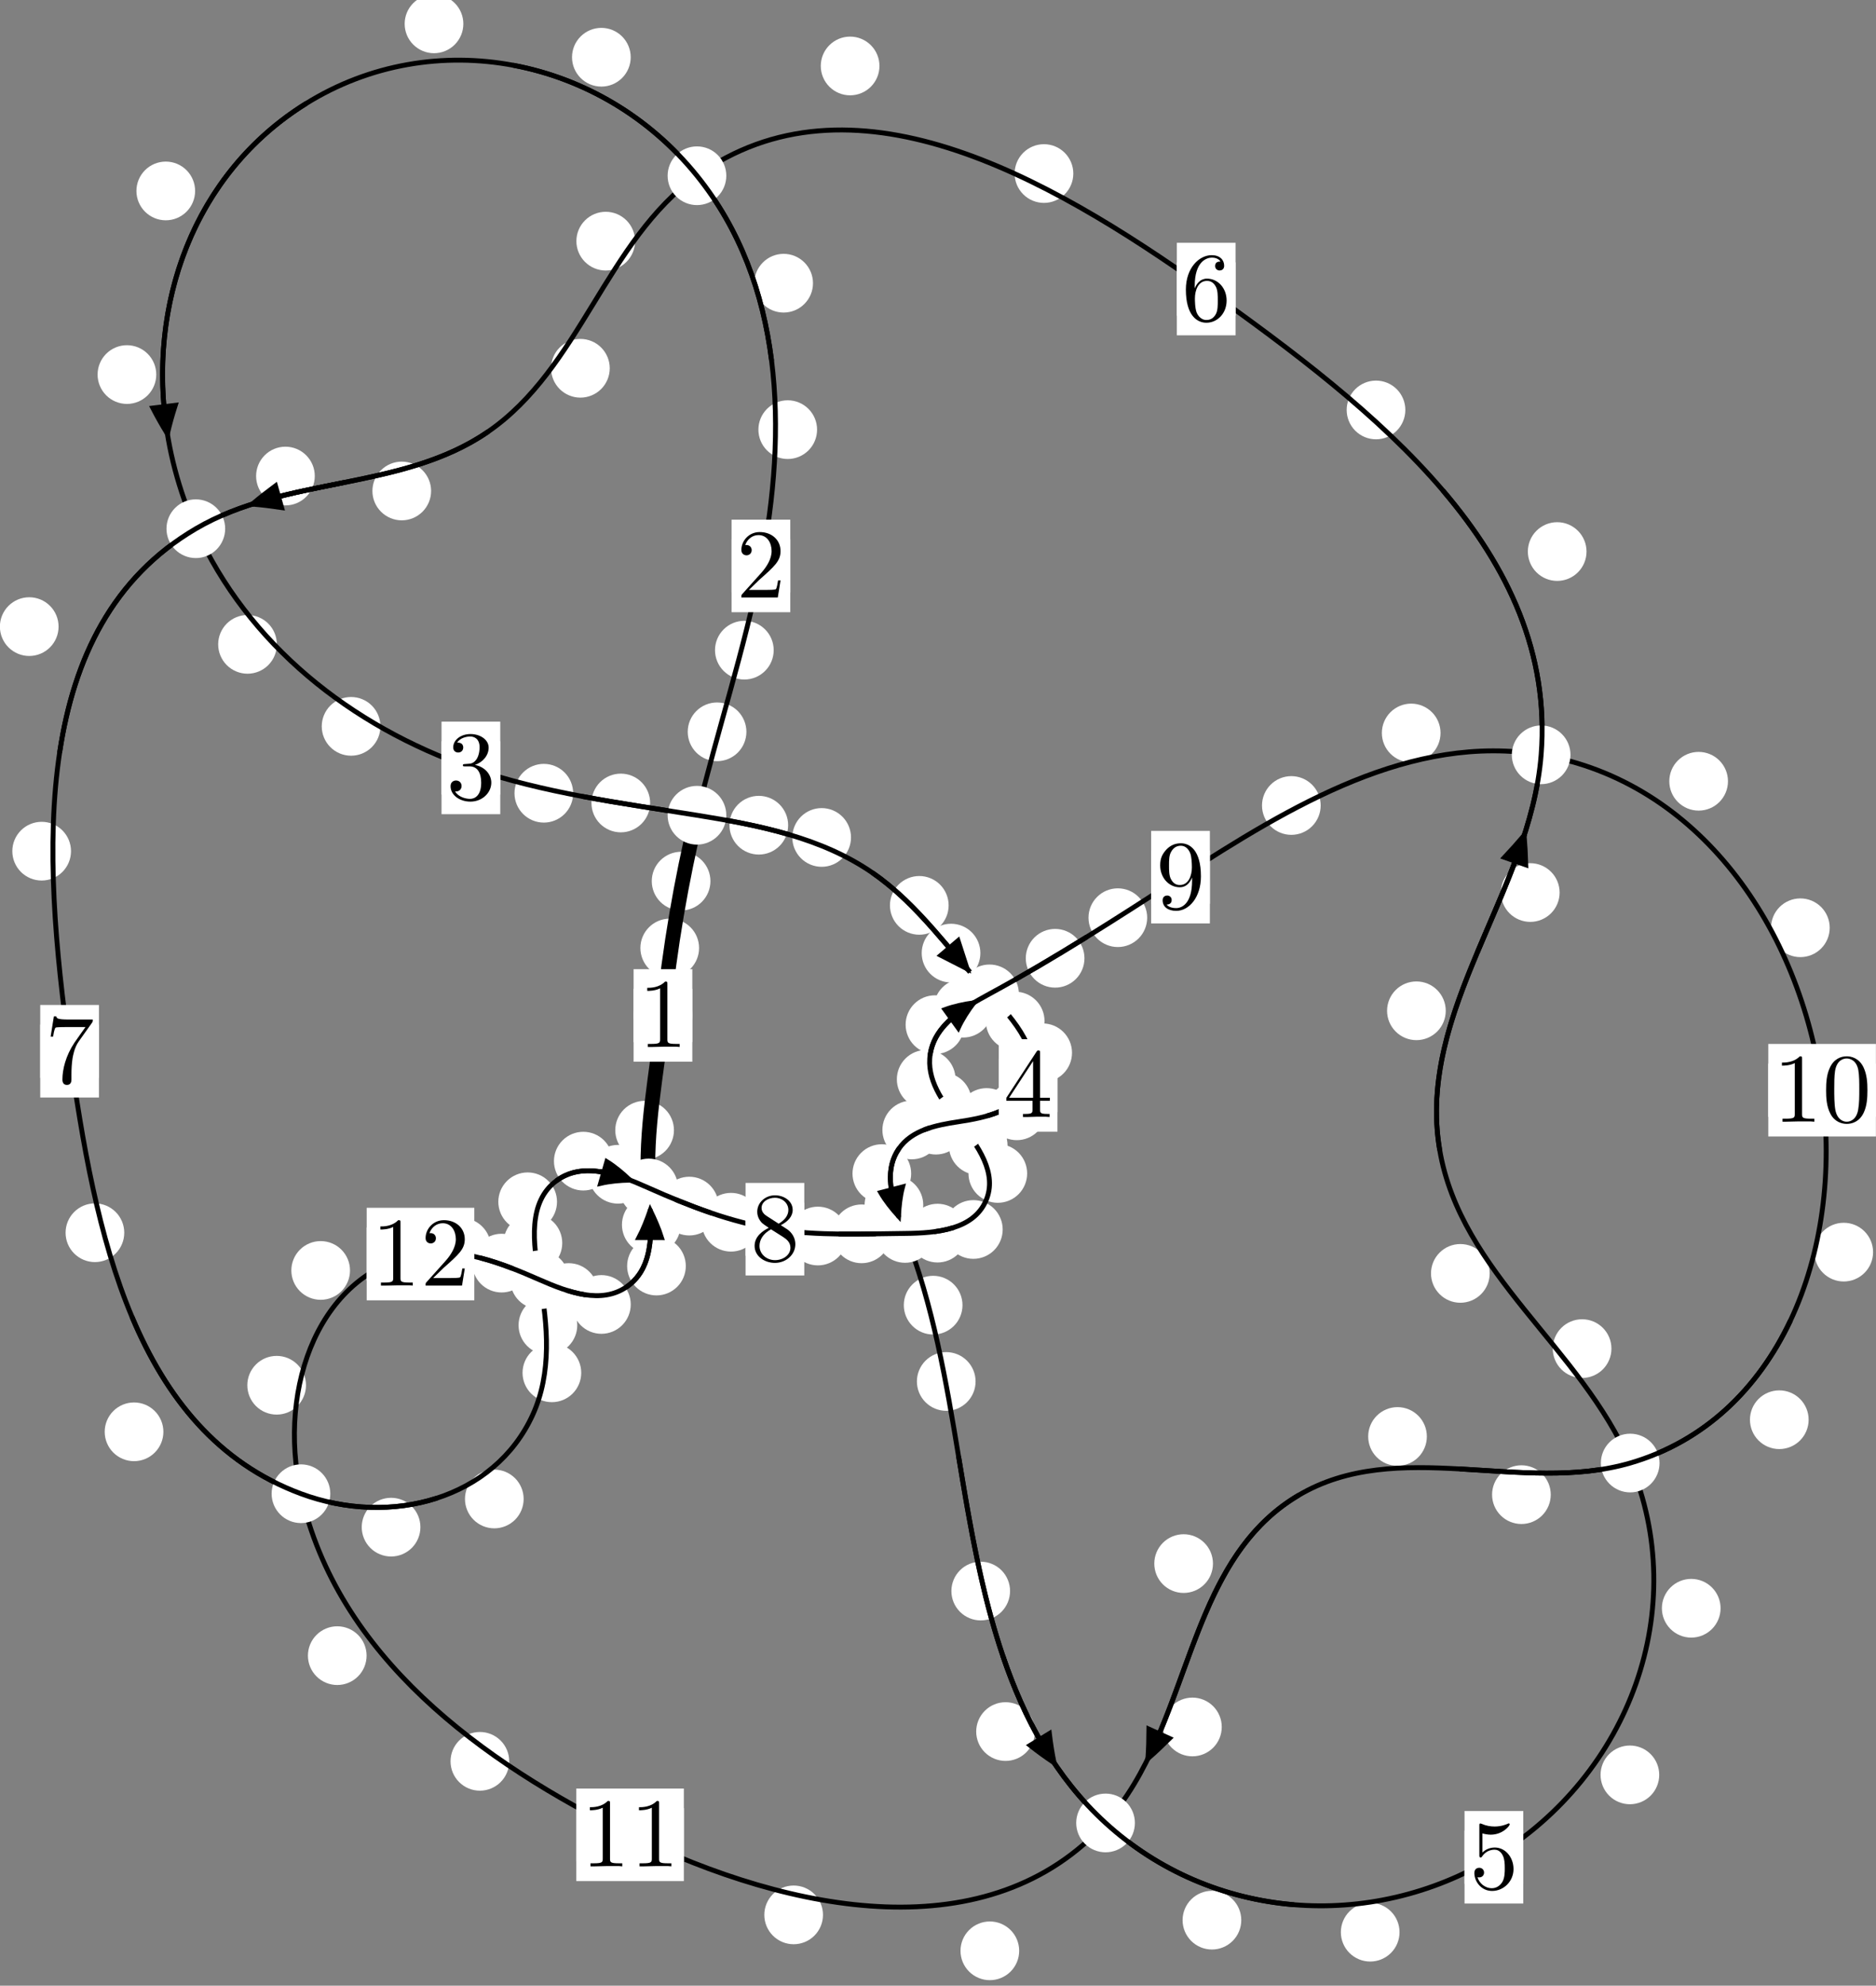<?xml version="1.0"?>
<!-- Created by MetaPost 1.999 on 2021.07.05:2354 -->
<svg version="1.1" xmlns="http://www.w3.org/2000/svg" xmlns:xlink="http://www.w3.org/1999/xlink" width="191.108" height="202.16" viewBox="0 0 191.108 202.16">
<rect x="0" y="0" width="191.108" height="202.16" fill="#808080" stroke="none"/>
<!-- Original BoundingBox: -71.009995 -118.599411 120.097702 83.560425 -->
  <defs>
    <g transform="scale(0.01,0.01)" id="GLYPHcmr10_48">
      <path style="fill-rule: evenodd;" d="M460 -320C460 -400,455 -480,420 -554C374 -650,292 -666,250 -666C190 -666,117 -640,76 -547C44 -478,39 -400,39 -320C39 -245,43 -155,84 -79C127 2,200 22,249 22C303 22,379 1,423 -94C455 -163,460 -241,460 -320M249 -0C210 -0,151 -25,133 -121C122 -181,122 -273,122 -332C122 -396,122 -462,130 -516C149 -635,224 -644,249 -644C282 -644,348 -626,367 -527C377 -471,377 -395,377 -332C377 -257,377 -189,366 -125C351 -30,294 -0,249 -0"></path>
    </g>
    <g transform="scale(0.01,0.01)" id="GLYPHcmr10_49">
      <path style="fill-rule: evenodd;" d="M294 -640C294 -664,294 -666,271 -666C209 -602,121 -602,89 -602L89 -571C109 -571,168 -571,220 -597L220 -79C220 -43,217 -31,127 -31L95 -31L95 -0L257 -0L130 -3L217 -3L257 -3L297 -3L384 -3L419 -0L419 -31L387 -31C297 -31,294 -42,294 -79"></path>
    </g>
    <g transform="scale(0.01,0.01)" id="GLYPHcmr10_50">
      <path style="fill-rule: evenodd;" d="M127 -77L233 -180C389 -318,449 -372,449 -472C449 -586,359 -666,237 -666C124 -666,50 -574,50 -485C50 -429,100 -429,103 -429C120 -429,155 -441,155 -482C155 -508,137 -534,102 -534C94 -534,92 -534,89 -533C112 -598,166 -635,224 -635C315 -635,358 -554,358 -472C358 -392,308 -313,253 -251L61 -37C50 -26,50 -24,50 -0L421 -0L449 -174L424 -174C419 -144,412 -100,402 -85C395 -77,329 -77,307 -77"></path>
    </g>
    <g transform="scale(0.01,0.01)" id="GLYPHcmr10_51">
      <path style="fill-rule: evenodd;" d="M290 -352C372 -379,430 -449,430 -528C430 -610,342 -666,246 -666C145 -666,69 -606,69 -530C69 -497,91 -478,120 -478C151 -478,171 -500,171 -529C171 -579,124 -579,109 -579C140 -628,206 -641,242 -641C283 -641,338 -619,338 -529C338 -517,336 -459,310 -415C280 -367,246 -364,221 -363C213 -362,189 -360,182 -360C174 -359,167 -358,167 -348C167 -337,174 -337,191 -337L235 -337C317 -337,354 -269,354 -171C354 -35,285 -6,241 -6C198 -6,123 -23,88 -82C123 -77,154 -99,154 -137C154 -173,127 -193,98 -193C74 -193,42 -179,42 -135C42 -44,135 22,244 22C366 22,457 -69,457 -171C457 -253,394 -331,290 -352"></path>
    </g>
    <g transform="scale(0.01,0.01)" id="GLYPHcmr10_52">
      <path style="fill-rule: evenodd;" d="M294 -165L294 -78C294 -42,292 -31,218 -31L197 -31L197 -0L332 -0L238 -3L290 -3L332 -3L374 -3L427 -3L468 -0L468 -31L447 -31C373 -31,371 -42,371 -78L371 -165L471 -165L471 -196L371 -196L371 -651C371 -671,371 -677,355 -677C346 -677,343 -677,335 -665L28 -196L28 -165M300 -196L56 -196L300 -569"></path>
    </g>
    <g transform="scale(0.01,0.01)" id="GLYPHcmr10_53">
      <path style="fill-rule: evenodd;" d="M449 -201C449 -320,367 -420,259 -420C211 -420,168 -404,132 -369L132 -564C152 -558,185 -551,217 -551C340 -551,410 -642,410 -655C410 -661,407 -666,400 -666C399 -666,397 -666,392 -663C372 -654,323 -634,256 -634C216 -634,170 -641,123 -662C115 -665,113 -665,111 -665C101 -665,101 -657,101 -641L101 -345C101 -327,101 -319,115 -319C122 -319,124 -322,128 -328C139 -344,176 -398,257 -398C309 -398,334 -352,342 -334C358 -297,360 -258,360 -208C360 -173,360 -113,336 -71C312 -32,275 -6,229 -6C156 -6,99 -59,82 -118C85 -117,88 -116,99 -116C132 -116,149 -141,149 -165C149 -189,132 -214,99 -214C85 -214,50 -207,50 -161C50 -75,119 22,231 22C347 22,449 -74,449 -201"></path>
    </g>
    <g transform="scale(0.01,0.01)" id="GLYPHcmr10_54">
      <path style="fill-rule: evenodd;" d="M132 -328L132 -352C132 -605,256 -641,307 -641C331 -641,373 -635,395 -601C380 -601,340 -601,340 -556C340 -525,364 -510,386 -510C402 -510,432 -519,432 -558C432 -618,388 -666,305 -666C177 -666,42 -537,42 -316C42 -49,158 22,251 22C362 22,457 -72,457 -204C457 -331,368 -427,257 -427C189 -427,152 -376,132 -328M251 -6C188 -6,158 -66,152 -81C134 -128,134 -208,134 -226C134 -304,166 -404,256 -404C272 -404,318 -404,349 -342C367 -305,367 -254,367 -205C367 -157,367 -107,350 -71C320 -11,274 -6,251 -6"></path>
    </g>
    <g transform="scale(0.01,0.01)" id="GLYPHcmr10_55">
      <path style="fill-rule: evenodd;" d="M476 -609C485 -621,485 -623,485 -644L242 -644C120 -644,118 -657,114 -676L89 -676L56 -470L81 -470C84 -486,93 -549,106 -561C113 -567,191 -567,204 -567L411 -567C400 -551,321 -442,299 -409C209 -274,176 -135,176 -33C176 -23,176 22,222 22C268 22,268 -23,268 -33L268 -84C268 -139,271 -194,279 -248C283 -271,297 -357,341 -419"></path>
    </g>
    <g transform="scale(0.01,0.01)" id="GLYPHcmr10_56">
      <path style="fill-rule: evenodd;" d="M163 -457C117 -487,113 -521,113 -538C113 -599,178 -641,249 -641C322 -641,386 -589,386 -517C386 -460,347 -412,287 -377M309 -362C381 -399,430 -451,430 -517C430 -609,341 -666,250 -666C150 -666,69 -592,69 -499C69 -481,71 -436,113 -389C124 -377,161 -352,186 -335C128 -306,42 -250,42 -151C42 -45,144 22,249 22C362 22,457 -61,457 -168C457 -204,446 -249,408 -291C389 -312,373 -322,309 -362M209 -320L332 -242C360 -223,407 -193,407 -132C407 -58,332 -6,250 -6C164 -6,92 -68,92 -151C92 -209,124 -273,209 -320"></path>
    </g>
    <g transform="scale(0.01,0.01)" id="GLYPHcmr10_57">
      <path style="fill-rule: evenodd;" d="M367 -318L367 -286C367 -52,263 -6,205 -6C188 -6,134 -8,107 -42C151 -42,159 -71,159 -88C159 -119,135 -134,113 -134C97 -134,67 -125,67 -86C67 -19,121 22,206 22C335 22,457 -114,457 -329C457 -598,342 -666,253 -666C198 -666,149 -648,106 -603C65 -558,42 -516,42 -441C42 -316,130 -218,242 -218C303 -218,344 -260,367 -318M243 -241C227 -241,181 -241,150 -304C132 -341,132 -391,132 -440C132 -494,132 -541,153 -578C180 -628,218 -641,253 -641C299 -641,332 -607,349 -562C361 -530,365 -467,365 -421C365 -338,331 -241,243 -241"></path>
    </g>
  </defs>
  <path d="M71.215 96.516C71.215 95.723,70.9 94.963,70.339 94.403C69.779 93.842,69.019 93.527,68.226 93.527C67.433 93.527,66.673 93.842,66.113 94.403C65.552 94.963,65.237 95.723,65.237 96.516C65.237 97.309,65.552 98.069,66.113 98.629C66.673 99.19,67.433 99.505,68.226 99.505C69.019 99.505,69.779 99.19,70.339 98.629C70.9 98.069,71.215 97.309,71.215 96.516Z" style="fill: rgb(100%,100%,100%);stroke: none;"></path>
  <path d="M70.524 103.38C70.524 102.588,70.209 101.828,69.649 101.267C69.088 100.707,68.328 100.392,67.535 100.392C66.743 100.392,65.983 100.707,65.422 101.267C64.862 101.828,64.547 102.588,64.547 103.38C64.547 104.173,64.862 104.933,65.422 105.494C65.983 106.054,66.743 106.369,67.535 106.369C68.328 106.369,69.088 106.054,69.649 105.494C70.209 104.933,70.524 104.173,70.524 103.38Z" style="fill: rgb(100%,100%,100%);stroke: none;"></path>
  <path d="M76.036 74.505C76.036 73.713,75.721 72.952,75.161 72.392C74.6 71.832,73.84 71.517,73.047 71.517C72.255 71.517,71.495 71.832,70.934 72.392C70.374 72.952,70.059 73.713,70.059 74.505C70.059 75.298,70.374 76.058,70.934 76.619C71.495 77.179,72.255 77.494,73.047 77.494C73.84 77.494,74.6 77.179,75.161 76.619C75.721 76.058,76.036 75.298,76.036 74.505Z" style="fill: rgb(100%,100%,100%);stroke: none;"></path>
  <path d="M72.372 89.707C72.372 88.914,72.057 88.154,71.497 87.594C70.936 87.033,70.176 86.718,69.384 86.718C68.591 86.718,67.831 87.033,67.27 87.594C66.71 88.154,66.395 88.914,66.395 89.707C66.395 90.5,66.71 91.26,67.27 91.82C67.831 92.381,68.591 92.696,69.384 92.696C70.176 92.696,70.936 92.381,71.497 91.82C72.057 91.26,72.372 90.5,72.372 89.707Z" style="fill: rgb(100%,100%,100%);stroke: none;"></path>
  <path d="M83.236 43.742C83.236 42.949,82.921 42.189,82.36 41.628C81.8 41.068,81.04 40.753,80.247 40.753C79.454 40.753,78.694 41.068,78.134 41.628C77.573 42.189,77.258 42.949,77.258 43.742C77.258 44.534,77.573 45.294,78.134 45.855C78.694 46.415,79.454 46.73,80.247 46.73C81.04 46.73,81.8 46.415,82.36 45.855C82.921 45.294,83.236 44.534,83.236 43.742Z" style="fill: rgb(100%,100%,100%);stroke: none;"></path>
  <path d="M78.816 66.193C78.816 65.4,78.501 64.64,77.94 64.08C77.38 63.519,76.62 63.204,75.827 63.204C75.034 63.204,74.274 63.519,73.714 64.08C73.153 64.64,72.838 65.4,72.838 66.193C72.838 66.986,73.153 67.746,73.714 68.306C74.274 68.867,75.034 69.182,75.827 69.182C76.62 69.182,77.38 68.867,77.94 68.306C78.501 67.746,78.816 66.986,78.816 66.193Z" style="fill: rgb(100%,100%,100%);stroke: none;"></path>
  <path d="M64.25 5.827C64.25 5.034,63.935 4.274,63.374 3.714C62.814 3.153,62.054 2.838,61.261 2.838C60.468 2.838,59.708 3.153,59.148 3.714C58.587 4.274,58.272 5.034,58.272 5.827C58.272 6.62,58.587 7.38,59.148 7.94C59.708 8.501,60.468 8.816,61.261 8.816C62.054 8.816,62.814 8.501,63.374 7.94C63.935 7.38,64.25 6.62,64.25 5.827Z" style="fill: rgb(100%,100%,100%);stroke: none;"></path>
  <path d="M82.819 28.832C82.819 28.039,82.504 27.279,81.943 26.719C81.383 26.158,80.623 25.843,79.83 25.843C79.037 25.843,78.277 26.158,77.717 26.719C77.156 27.279,76.841 28.039,76.841 28.832C76.841 29.625,77.156 30.385,77.717 30.945C78.277 31.506,79.037 31.821,79.83 31.821C80.623 31.821,81.383 31.506,81.943 30.945C82.504 30.385,82.819 29.625,82.819 28.832Z" style="fill: rgb(100%,100%,100%);stroke: none;"></path>
  <path d="M19.876 19.44C19.876 18.647,19.561 17.887,19 17.326C18.44 16.766,17.68 16.451,16.887 16.451C16.094 16.451,15.334 16.766,14.774 17.326C14.213 17.887,13.898 18.647,13.898 19.44C13.898 20.232,14.213 20.993,14.774 21.553C15.334 22.113,16.094 22.428,16.887 22.428C17.68 22.428,18.44 22.113,19 21.553C19.561 20.993,19.876 20.232,19.876 19.44Z" style="fill: rgb(100%,100%,100%);stroke: none;"></path>
  <path d="M47.201 2.428C47.201 1.636,46.886 0.875,46.325 0.315C45.765 -0.245,45.005 -0.56,44.212 -0.56C43.419 -0.56,42.659 -0.245,42.099 0.315C41.538 0.875,41.223 1.636,41.223 2.428C41.223 3.221,41.538 3.981,42.099 4.542C42.659 5.102,43.419 5.417,44.212 5.417C45.005 5.417,45.765 5.102,46.325 4.542C46.886 3.981,47.201 3.221,47.201 2.428Z" style="fill: rgb(100%,100%,100%);stroke: none;"></path>
  <path d="M28.203 65.601C28.203 64.809,27.889 64.049,27.328 63.488C26.768 62.928,26.007 62.613,25.215 62.613C24.422 62.613,23.662 62.928,23.101 63.488C22.541 64.049,22.226 64.809,22.226 65.601C22.226 66.394,22.541 67.154,23.101 67.715C23.662 68.275,24.422 68.59,25.215 68.59C26.007 68.59,26.768 68.275,27.328 67.715C27.889 67.154,28.203 66.394,28.203 65.601Z" style="fill: rgb(100%,100%,100%);stroke: none;"></path>
  <path d="M15.919 38.134C15.919 37.341,15.604 36.581,15.044 36.021C14.483 35.46,13.723 35.145,12.93 35.145C12.138 35.145,11.378 35.46,10.817 36.021C10.257 36.581,9.942 37.341,9.942 38.134C9.942 38.927,10.257 39.687,10.817 40.247C11.378 40.808,12.138 41.123,12.93 41.123C13.723 41.123,14.483 40.808,15.044 40.247C15.604 39.687,15.919 38.927,15.919 38.134Z" style="fill: rgb(100%,100%,100%);stroke: none;"></path>
  <path d="M58.388 80.758C58.388 79.965,58.073 79.205,57.513 78.645C56.952 78.084,56.192 77.769,55.4 77.769C54.607 77.769,53.847 78.084,53.286 78.645C52.726 79.205,52.411 79.965,52.411 80.758C52.411 81.551,52.726 82.311,53.286 82.871C53.847 83.432,54.607 83.747,55.4 83.747C56.192 83.747,56.952 83.432,57.513 82.871C58.073 82.311,58.388 81.551,58.388 80.758Z" style="fill: rgb(100%,100%,100%);stroke: none;"></path>
  <path d="M38.754 73.95C38.754 73.157,38.439 72.397,37.879 71.836C37.318 71.276,36.558 70.961,35.765 70.961C34.973 70.961,34.212 71.276,33.652 71.836C33.091 72.397,32.777 73.157,32.777 73.95C32.777 74.742,33.091 75.502,33.652 76.063C34.212 76.623,34.973 76.938,35.765 76.938C36.558 76.938,37.318 76.623,37.879 76.063C38.439 75.502,38.754 74.742,38.754 73.95Z" style="fill: rgb(100%,100%,100%);stroke: none;"></path>
  <path d="M80.288 84.013C80.288 83.221,79.973 82.461,79.412 81.9C78.852 81.34,78.091 81.025,77.299 81.025C76.506 81.025,75.746 81.34,75.185 81.9C74.625 82.461,74.31 83.221,74.31 84.013C74.31 84.806,74.625 85.566,75.185 86.127C75.746 86.687,76.506 87.002,77.299 87.002C78.091 87.002,78.852 86.687,79.412 86.127C79.973 85.566,80.288 84.806,80.288 84.013Z" style="fill: rgb(100%,100%,100%);stroke: none;"></path>
  <path d="M66.23 81.752C66.23 80.959,65.915 80.199,65.355 79.638C64.794 79.078,64.034 78.763,63.242 78.763C62.449 78.763,61.689 79.078,61.128 79.638C60.568 80.199,60.253 80.959,60.253 81.752C60.253 82.544,60.568 83.305,61.128 83.865C61.689 84.425,62.449 84.74,63.242 84.74C64.034 84.74,64.794 84.425,65.355 83.865C65.915 83.305,66.23 82.544,66.23 81.752Z" style="fill: rgb(100%,100%,100%);stroke: none;"></path>
  <path d="M96.637 92.175C96.637 91.383,96.322 90.622,95.762 90.062C95.201 89.502,94.441 89.187,93.648 89.187C92.856 89.187,92.095 89.502,91.535 90.062C90.974 90.622,90.659 91.383,90.659 92.175C90.659 92.968,90.974 93.728,91.535 94.289C92.095 94.849,92.856 95.164,93.648 95.164C94.441 95.164,95.201 94.849,95.762 94.289C96.322 93.728,96.637 92.968,96.637 92.175Z" style="fill: rgb(100%,100%,100%);stroke: none;"></path>
  <path d="M86.691 85.26C86.691 84.467,86.376 83.707,85.816 83.147C85.255 82.586,84.495 82.271,83.703 82.271C82.91 82.271,82.15 82.586,81.589 83.147C81.029 83.707,80.714 84.467,80.714 85.26C80.714 86.053,81.029 86.813,81.589 87.373C82.15 87.934,82.91 88.249,83.703 88.249C84.495 88.249,85.255 87.934,85.816 87.373C86.376 86.813,86.691 86.053,86.691 85.26Z" style="fill: rgb(100%,100%,100%);stroke: none;"></path>
  <path d="M106.406 103.954C106.406 103.162,106.091 102.401,105.531 101.841C104.97 101.28,104.21 100.965,103.417 100.965C102.625 100.965,101.864 101.28,101.304 101.841C100.743 102.401,100.428 103.162,100.428 103.954C100.428 104.747,100.743 105.507,101.304 106.068C101.864 106.628,102.625 106.943,103.417 106.943C104.21 106.943,104.97 106.628,105.531 106.068C106.091 105.507,106.406 104.747,106.406 103.954Z" style="fill: rgb(100%,100%,100%);stroke: none;"></path>
  <path d="M99.871 97.035C99.871 96.242,99.556 95.482,98.996 94.921C98.436 94.361,97.675 94.046,96.883 94.046C96.09 94.046,95.33 94.361,94.769 94.921C94.209 95.482,93.894 96.242,93.894 97.035C93.894 97.827,94.209 98.588,94.769 99.148C95.33 99.709,96.09 100.024,96.883 100.024C97.675 100.024,98.436 99.709,98.996 99.148C99.556 98.588,99.871 97.827,99.871 97.035Z" style="fill: rgb(100%,100%,100%);stroke: none;"></path>
  <path d="M106.569 113.09C106.569 112.298,106.254 111.538,105.693 110.977C105.133 110.417,104.373 110.102,103.58 110.102C102.787 110.102,102.027 110.417,101.467 110.977C100.906 111.538,100.591 112.298,100.591 113.09C100.591 113.883,100.906 114.643,101.467 115.204C102.027 115.764,102.787 116.079,103.58 116.079C104.373 116.079,105.133 115.764,105.693 115.204C106.254 114.643,106.569 113.883,106.569 113.09Z" style="fill: rgb(100%,100%,100%);stroke: none;"></path>
  <path d="M109.206 107.183C109.206 106.39,108.891 105.63,108.331 105.07C107.77 104.509,107.01 104.194,106.217 104.194C105.425 104.194,104.664 104.509,104.104 105.07C103.543 105.63,103.229 106.39,103.229 107.183C103.229 107.976,103.543 108.736,104.104 109.296C104.664 109.857,105.425 110.172,106.217 110.172C107.01 110.172,107.77 109.857,108.331 109.296C108.891 108.736,109.206 107.976,109.206 107.183Z" style="fill: rgb(100%,100%,100%);stroke: none;"></path>
  <path d="M98.328 114.551C98.328 113.758,98.013 112.998,97.453 112.437C96.892 111.877,96.132 111.562,95.339 111.562C94.547 111.562,93.787 111.877,93.226 112.437C92.666 112.998,92.351 113.758,92.351 114.551C92.351 115.343,92.666 116.103,93.226 116.664C93.787 117.224,94.547 117.539,95.339 117.539C96.132 117.539,96.892 117.224,97.453 116.664C98.013 116.103,98.328 115.343,98.328 114.551Z" style="fill: rgb(100%,100%,100%);stroke: none;"></path>
  <path d="M103.493 113.771C103.493 112.979,103.178 112.219,102.617 111.658C102.057 111.098,101.297 110.783,100.504 110.783C99.711 110.783,98.951 111.098,98.391 111.658C97.83 112.219,97.515 112.979,97.515 113.771C97.515 114.564,97.83 115.324,98.391 115.885C98.951 116.445,99.711 116.76,100.504 116.76C101.297 116.76,102.057 116.445,102.617 115.885C103.178 115.324,103.493 114.564,103.493 113.771Z" style="fill: rgb(100%,100%,100%);stroke: none;"></path>
  <path d="M92.821 119.483C92.821 118.691,92.506 117.93,91.946 117.37C91.385 116.809,90.625 116.495,89.832 116.495C89.04 116.495,88.28 116.809,87.719 117.37C87.159 117.93,86.844 118.691,86.844 119.483C86.844 120.276,87.159 121.036,87.719 121.597C88.28 122.157,89.04 122.472,89.832 122.472C90.625 122.472,91.385 122.157,91.946 121.597C92.506 121.036,92.821 120.276,92.821 119.483Z" style="fill: rgb(100%,100%,100%);stroke: none;"></path>
  <path d="M95.867 115.039C95.867 114.247,95.552 113.486,94.992 112.926C94.431 112.366,93.671 112.051,92.879 112.051C92.086 112.051,91.326 112.366,90.765 112.926C90.205 113.486,89.89 114.247,89.89 115.039C89.89 115.832,90.205 116.592,90.765 117.153C91.326 117.713,92.086 118.028,92.879 118.028C93.671 118.028,94.431 117.713,94.992 117.153C95.552 116.592,95.867 115.832,95.867 115.039Z" style="fill: rgb(100%,100%,100%);stroke: none;"></path>
  <path d="M98.049 132.877C98.049 132.084,97.734 131.324,97.173 130.764C96.613 130.203,95.853 129.888,95.06 129.888C94.267 129.888,93.507 130.203,92.947 130.764C92.386 131.324,92.071 132.084,92.071 132.877C92.071 133.67,92.386 134.43,92.947 134.99C93.507 135.551,94.267 135.866,95.06 135.866C95.853 135.866,96.613 135.551,97.173 134.99C97.734 134.43,98.049 133.67,98.049 132.877Z" style="fill: rgb(100%,100%,100%);stroke: none;"></path>
  <path d="M94.052 122.682C94.052 121.889,93.737 121.129,93.177 120.569C92.616 120.008,91.856 119.693,91.064 119.693C90.271 119.693,89.511 120.008,88.95 120.569C88.39 121.129,88.075 121.889,88.075 122.682C88.075 123.475,88.39 124.235,88.95 124.795C89.511 125.356,90.271 125.671,91.064 125.671C91.856 125.671,92.616 125.356,93.177 124.795C93.737 124.235,94.052 123.475,94.052 122.682Z" style="fill: rgb(100%,100%,100%);stroke: none;"></path>
  <path d="M102.895 161.984C102.895 161.191,102.58 160.431,102.02 159.87C101.459 159.31,100.699 158.995,99.907 158.995C99.114 158.995,98.354 159.31,97.793 159.87C97.233 160.431,96.918 161.191,96.918 161.984C96.918 162.776,97.233 163.536,97.793 164.097C98.354 164.657,99.114 164.972,99.907 164.972C100.699 164.972,101.459 164.657,102.02 164.097C102.58 163.536,102.895 162.776,102.895 161.984Z" style="fill: rgb(100%,100%,100%);stroke: none;"></path>
  <path d="M99.382 140.645C99.382 139.852,99.067 139.092,98.507 138.532C97.946 137.971,97.186 137.656,96.393 137.656C95.601 137.656,94.841 137.971,94.28 138.532C93.72 139.092,93.405 139.852,93.405 140.645C93.405 141.438,93.72 142.198,94.28 142.758C94.841 143.319,95.601 143.634,96.393 143.634C97.186 143.634,97.946 143.319,98.507 142.758C99.067 142.198,99.382 141.438,99.382 140.645Z" style="fill: rgb(100%,100%,100%);stroke: none;"></path>
  <path d="M126.448 195.489C126.448 194.696,126.134 193.936,125.573 193.375C125.013 192.815,124.252 192.5,123.46 192.5C122.667 192.5,121.907 192.815,121.346 193.375C120.786 193.936,120.471 194.696,120.471 195.489C120.471 196.281,120.786 197.042,121.346 197.602C121.907 198.163,122.667 198.478,123.46 198.478C124.252 198.478,125.013 198.163,125.573 197.602C126.134 197.042,126.448 196.281,126.448 195.489Z" style="fill: rgb(100%,100%,100%);stroke: none;"></path>
  <path d="M105.424 176.289C105.424 175.496,105.109 174.736,104.548 174.175C103.988 173.615,103.228 173.3,102.435 173.3C101.642 173.3,100.882 173.615,100.322 174.175C99.761 174.736,99.446 175.496,99.446 176.289C99.446 177.081,99.761 177.842,100.322 178.402C100.882 178.962,101.642 179.277,102.435 179.277C103.228 179.277,103.988 178.962,104.548 178.402C105.109 177.842,105.424 177.081,105.424 176.289Z" style="fill: rgb(100%,100%,100%);stroke: none;"></path>
  <path d="M169.025 180.698C169.025 179.906,168.71 179.145,168.15 178.585C167.59 178.024,166.829 177.709,166.037 177.709C165.244 177.709,164.484 178.024,163.923 178.585C163.363 179.145,163.048 179.906,163.048 180.698C163.048 181.491,163.363 182.251,163.923 182.812C164.484 183.372,165.244 183.687,166.037 183.687C166.829 183.687,167.59 183.372,168.15 182.812C168.71 182.251,169.025 181.491,169.025 180.698Z" style="fill: rgb(100%,100%,100%);stroke: none;"></path>
  <path d="M142.571 196.714C142.571 195.921,142.256 195.161,141.695 194.601C141.135 194.04,140.374 193.725,139.582 193.725C138.789 193.725,138.029 194.04,137.468 194.601C136.908 195.161,136.593 195.921,136.593 196.714C136.593 197.507,136.908 198.267,137.468 198.827C138.029 199.388,138.789 199.703,139.582 199.703C140.374 199.703,141.135 199.388,141.695 198.827C142.256 198.267,142.571 197.507,142.571 196.714Z" style="fill: rgb(100%,100%,100%);stroke: none;"></path>
  <path d="M164.157 137.301C164.157 136.508,163.842 135.748,163.282 135.187C162.721 134.627,161.961 134.312,161.168 134.312C160.376 134.312,159.615 134.627,159.055 135.187C158.494 135.748,158.179 136.508,158.179 137.301C158.179 138.093,158.494 138.853,159.055 139.414C159.615 139.974,160.376 140.289,161.168 140.289C161.961 140.289,162.721 139.974,163.282 139.414C163.842 138.853,164.157 138.093,164.157 137.301Z" style="fill: rgb(100%,100%,100%);stroke: none;"></path>
  <path d="M175.274 163.734C175.274 162.941,174.959 162.181,174.399 161.621C173.838 161.06,173.078 160.745,172.286 160.745C171.493 160.745,170.733 161.06,170.172 161.621C169.612 162.181,169.297 162.941,169.297 163.734C169.297 164.527,169.612 165.287,170.172 165.847C170.733 166.408,171.493 166.723,172.286 166.723C173.078 166.723,173.838 166.408,174.399 165.847C174.959 165.287,175.274 164.527,175.274 163.734Z" style="fill: rgb(100%,100%,100%);stroke: none;"></path>
  <path d="M147.279 102.907C147.279 102.115,146.964 101.354,146.404 100.794C145.843 100.233,145.083 99.919,144.29 99.919C143.497 99.919,142.737 100.233,142.177 100.794C141.616 101.354,141.301 102.115,141.301 102.907C141.301 103.7,141.616 104.46,142.177 105.021C142.737 105.581,143.497 105.896,144.29 105.896C145.083 105.896,145.843 105.581,146.404 105.021C146.964 104.46,147.279 103.7,147.279 102.907Z" style="fill: rgb(100%,100%,100%);stroke: none;"></path>
  <path d="M151.754 129.643C151.754 128.85,151.439 128.09,150.878 127.53C150.318 126.969,149.558 126.654,148.765 126.654C147.972 126.654,147.212 126.969,146.652 127.53C146.091 128.09,145.776 128.85,145.776 129.643C145.776 130.436,146.091 131.196,146.652 131.756C147.212 132.317,147.972 132.632,148.765 132.632C149.558 132.632,150.318 132.317,150.878 131.756C151.439 131.196,151.754 130.436,151.754 129.643Z" style="fill: rgb(100%,100%,100%);stroke: none;"></path>
  <path d="M161.619 56.153C161.619 55.36,161.304 54.6,160.744 54.04C160.183 53.479,159.423 53.164,158.631 53.164C157.838 53.164,157.078 53.479,156.517 54.04C155.957 54.6,155.642 55.36,155.642 56.153C155.642 56.946,155.957 57.706,156.517 58.266C157.078 58.827,157.838 59.142,158.631 59.142C159.423 59.142,160.183 58.827,160.744 58.266C161.304 57.706,161.619 56.946,161.619 56.153Z" style="fill: rgb(100%,100%,100%);stroke: none;"></path>
  <path d="M158.878 90.869C158.878 90.076,158.563 89.316,158.002 88.755C157.442 88.195,156.682 87.88,155.889 87.88C155.096 87.88,154.336 88.195,153.776 88.755C153.215 89.316,152.9 90.076,152.9 90.869C152.9 91.661,153.215 92.421,153.776 92.982C154.336 93.542,155.096 93.857,155.889 93.857C156.682 93.857,157.442 93.542,158.002 92.982C158.563 92.421,158.878 91.661,158.878 90.869Z" style="fill: rgb(100%,100%,100%);stroke: none;"></path>
  <path d="M109.338 17.669C109.338 16.876,109.023 16.116,108.462 15.555C107.902 14.995,107.142 14.68,106.349 14.68C105.556 14.68,104.796 14.995,104.236 15.555C103.675 16.116,103.36 16.876,103.36 17.669C103.36 18.461,103.675 19.221,104.236 19.782C104.796 20.342,105.556 20.657,106.349 20.657C107.142 20.657,107.902 20.342,108.462 19.782C109.023 19.221,109.338 18.461,109.338 17.669Z" style="fill: rgb(100%,100%,100%);stroke: none;"></path>
  <path d="M143.162 41.736C143.162 40.944,142.847 40.184,142.287 39.623C141.726 39.063,140.966 38.748,140.174 38.748C139.381 38.748,138.621 39.063,138.06 39.623C137.5 40.184,137.185 40.944,137.185 41.736C137.185 42.529,137.5 43.289,138.06 43.85C138.621 44.41,139.381 44.725,140.174 44.725C140.966 44.725,141.726 44.41,142.287 43.85C142.847 43.289,143.162 42.529,143.162 41.736Z" style="fill: rgb(100%,100%,100%);stroke: none;"></path>
  <path d="M64.695 24.551C64.695 23.758,64.38 22.998,63.819 22.438C63.259 21.877,62.499 21.562,61.706 21.562C60.913 21.562,60.153 21.877,59.593 22.438C59.032 22.998,58.717 23.758,58.717 24.551C58.717 25.344,59.032 26.104,59.593 26.664C60.153 27.225,60.913 27.54,61.706 27.54C62.499 27.54,63.259 27.225,63.819 26.664C64.38 26.104,64.695 25.344,64.695 24.551Z" style="fill: rgb(100%,100%,100%);stroke: none;"></path>
  <path d="M89.59 6.716C89.59 5.923,89.275 5.163,88.714 4.602C88.154 4.042,87.394 3.727,86.601 3.727C85.808 3.727,85.048 4.042,84.488 4.602C83.927 5.163,83.612 5.923,83.612 6.716C83.612 7.508,83.927 8.268,84.488 8.829C85.048 9.389,85.808 9.704,86.601 9.704C87.394 9.704,88.154 9.389,88.714 8.829C89.275 8.268,89.59 7.508,89.59 6.716Z" style="fill: rgb(100%,100%,100%);stroke: none;"></path>
  <path d="M43.916 49.985C43.916 49.193,43.601 48.433,43.04 47.872C42.48 47.312,41.72 46.997,40.927 46.997C40.134 46.997,39.374 47.312,38.814 47.872C38.253 48.433,37.938 49.193,37.938 49.985C37.938 50.778,38.253 51.538,38.814 52.099C39.374 52.659,40.134 52.974,40.927 52.974C41.72 52.974,42.48 52.659,43.04 52.099C43.601 51.538,43.916 50.778,43.916 49.985Z" style="fill: rgb(100%,100%,100%);stroke: none;"></path>
  <path d="M62.115 37.494C62.115 36.701,61.8 35.941,61.239 35.38C60.679 34.82,59.918 34.505,59.126 34.505C58.333 34.505,57.573 34.82,57.012 35.38C56.452 35.941,56.137 36.701,56.137 37.494C56.137 38.286,56.452 39.047,57.012 39.607C57.573 40.167,58.333 40.482,59.126 40.482C59.918 40.482,60.679 40.167,61.239 39.607C61.8 39.047,62.115 38.286,62.115 37.494Z" style="fill: rgb(100%,100%,100%);stroke: none;"></path>
  <path d="M5.967 63.795C5.967 63.002,5.653 62.242,5.092 61.682C4.532 61.121,3.771 60.806,2.979 60.806C2.186 60.806,1.426 61.121,0.865 61.682C0.305 62.242,-0.01 63.002,-0.01 63.795C-0.01 64.588,0.305 65.348,0.865 65.908C1.426 66.469,2.186 66.784,2.979 66.784C3.771 66.784,4.532 66.469,5.092 65.908C5.653 65.348,5.967 64.588,5.967 63.795Z" style="fill: rgb(100%,100%,100%);stroke: none;"></path>
  <path d="M32.067 48.466C32.067 47.673,31.752 46.913,31.191 46.353C30.631 45.792,29.87 45.477,29.078 45.477C28.285 45.477,27.525 45.792,26.964 46.353C26.404 46.913,26.089 47.673,26.089 48.466C26.089 49.259,26.404 50.019,26.964 50.579C27.525 51.14,28.285 51.455,29.078 51.455C29.87 51.455,30.631 51.14,31.191 50.579C31.752 50.019,32.067 49.259,32.067 48.466Z" style="fill: rgb(100%,100%,100%);stroke: none;"></path>
  <path d="M12.658 125.504C12.658 124.711,12.343 123.951,11.783 123.39C11.222 122.83,10.462 122.515,9.669 122.515C8.877 122.515,8.116 122.83,7.556 123.39C6.995 123.951,6.681 124.711,6.681 125.504C6.681 126.296,6.995 127.056,7.556 127.617C8.116 128.177,8.877 128.492,9.669 128.492C10.462 128.492,11.222 128.177,11.783 127.617C12.343 127.056,12.658 126.296,12.658 125.504Z" style="fill: rgb(100%,100%,100%);stroke: none;"></path>
  <path d="M7.233 86.657C7.233 85.864,6.918 85.104,6.358 84.544C5.797 83.983,5.037 83.668,4.245 83.668C3.452 83.668,2.692 83.983,2.131 84.544C1.571 85.104,1.256 85.864,1.256 86.657C1.256 87.45,1.571 88.21,2.131 88.77C2.692 89.331,3.452 89.646,4.245 89.646C5.037 89.646,5.797 89.331,6.358 88.77C6.918 88.21,7.233 87.45,7.233 86.657Z" style="fill: rgb(100%,100%,100%);stroke: none;"></path>
  <path d="M42.827 155.477C42.827 154.685,42.512 153.925,41.952 153.364C41.391 152.804,40.631 152.489,39.838 152.489C39.046 152.489,38.286 152.804,37.725 153.364C37.165 153.925,36.85 154.685,36.85 155.477C36.85 156.27,37.165 157.03,37.725 157.591C38.286 158.151,39.046 158.466,39.838 158.466C40.631 158.466,41.391 158.151,41.952 157.591C42.512 157.03,42.827 156.27,42.827 155.477Z" style="fill: rgb(100%,100%,100%);stroke: none;"></path>
  <path d="M16.644 145.771C16.644 144.978,16.329 144.218,15.768 143.657C15.208 143.097,14.448 142.782,13.655 142.782C12.862 142.782,12.102 143.097,11.542 143.657C10.981 144.218,10.666 144.978,10.666 145.771C10.666 146.563,10.981 147.323,11.542 147.884C12.102 148.444,12.862 148.759,13.655 148.759C14.448 148.759,15.208 148.444,15.768 147.884C16.329 147.323,16.644 146.563,16.644 145.771Z" style="fill: rgb(100%,100%,100%);stroke: none;"></path>
  <path d="M59.21 139.764C59.21 138.971,58.895 138.211,58.334 137.651C57.774 137.09,57.014 136.775,56.221 136.775C55.428 136.775,54.668 137.09,54.108 137.651C53.547 138.211,53.232 138.971,53.232 139.764C53.232 140.557,53.547 141.317,54.108 141.877C54.668 142.438,55.428 142.753,56.221 142.753C57.014 142.753,57.774 142.438,58.334 141.877C58.895 141.317,59.21 140.557,59.21 139.764Z" style="fill: rgb(100%,100%,100%);stroke: none;"></path>
  <path d="M53.344 152.609C53.344 151.817,53.029 151.057,52.469 150.496C51.908 149.936,51.148 149.621,50.356 149.621C49.563 149.621,48.803 149.936,48.242 150.496C47.682 151.057,47.367 151.817,47.367 152.609C47.367 153.402,47.682 154.162,48.242 154.723C48.803 155.283,49.563 155.598,50.356 155.598C51.148 155.598,51.908 155.283,52.469 154.723C53.029 154.162,53.344 153.402,53.344 152.609Z" style="fill: rgb(100%,100%,100%);stroke: none;"></path>
  <path d="M57.276 126.552C57.276 125.76,56.961 124.999,56.401 124.439C55.84 123.879,55.08 123.564,54.287 123.564C53.495 123.564,52.734 123.879,52.174 124.439C51.613 124.999,51.298 125.76,51.298 126.552C51.298 127.345,51.613 128.105,52.174 128.666C52.734 129.226,53.495 129.541,54.287 129.541C55.08 129.541,55.84 129.226,56.401 128.666C56.961 128.105,57.276 127.345,57.276 126.552Z" style="fill: rgb(100%,100%,100%);stroke: none;"></path>
  <path d="M58.805 134.919C58.805 134.127,58.49 133.367,57.929 132.806C57.369 132.246,56.609 131.931,55.816 131.931C55.023 131.931,54.263 132.246,53.703 132.806C53.142 133.367,52.827 134.127,52.827 134.919C52.827 135.712,53.142 136.472,53.703 137.033C54.263 137.593,55.023 137.908,55.816 137.908C56.609 137.908,57.369 137.593,57.929 137.033C58.49 136.472,58.805 135.712,58.805 134.919Z" style="fill: rgb(100%,100%,100%);stroke: none;"></path>
  <path d="M62.408 118.215C62.408 117.422,62.093 116.662,61.533 116.101C60.972 115.541,60.212 115.226,59.419 115.226C58.627 115.226,57.866 115.541,57.306 116.101C56.745 116.662,56.431 117.422,56.431 118.215C56.431 119.007,56.745 119.767,57.306 120.328C57.866 120.888,58.627 121.203,59.419 121.203C60.212 121.203,60.972 120.888,61.533 120.328C62.093 119.767,62.408 119.007,62.408 118.215Z" style="fill: rgb(100%,100%,100%);stroke: none;"></path>
  <path d="M56.742 122.352C56.742 121.56,56.427 120.799,55.866 120.239C55.306 119.678,54.546 119.364,53.753 119.364C52.96 119.364,52.2 119.678,51.64 120.239C51.079 120.799,50.764 121.56,50.764 122.352C50.764 123.145,51.079 123.905,51.64 124.466C52.2 125.026,52.96 125.341,53.753 125.341C54.546 125.341,55.306 125.026,55.866 124.466C56.427 123.905,56.742 123.145,56.742 122.352Z" style="fill: rgb(100%,100%,100%);stroke: none;"></path>
  <path d="M73.206 122.792C73.206 121.999,72.891 121.239,72.33 120.679C71.77 120.118,71.01 119.803,70.217 119.803C69.424 119.803,68.664 120.118,68.104 120.679C67.543 121.239,67.228 121.999,67.228 122.792C67.228 123.585,67.543 124.345,68.104 124.905C68.664 125.466,69.424 125.781,70.217 125.781C71.01 125.781,71.77 125.466,72.33 124.905C72.891 124.345,73.206 123.585,73.206 122.792Z" style="fill: rgb(100%,100%,100%);stroke: none;"></path>
  <path d="M65.942 119.551C65.942 118.758,65.627 117.998,65.067 117.438C64.506 116.877,63.746 116.562,62.954 116.562C62.161 116.562,61.401 116.877,60.84 117.438C60.28 117.998,59.965 118.758,59.965 119.551C59.965 120.344,60.28 121.104,60.84 121.664C61.401 122.225,62.161 122.54,62.954 122.54C63.746 122.54,64.506 122.225,65.067 121.664C65.627 121.104,65.942 120.344,65.942 119.551Z" style="fill: rgb(100%,100%,100%);stroke: none;"></path>
  <path d="M86.308 125.838C86.308 125.046,85.993 124.286,85.432 123.725C84.872 123.165,84.112 122.85,83.319 122.85C82.526 122.85,81.766 123.165,81.206 123.725C80.645 124.286,80.33 125.046,80.33 125.838C80.33 126.631,80.645 127.391,81.206 127.952C81.766 128.512,82.526 128.827,83.319 128.827C84.112 128.827,84.872 128.512,85.432 127.952C85.993 127.391,86.308 126.631,86.308 125.838Z" style="fill: rgb(100%,100%,100%);stroke: none;"></path>
  <path d="M77.455 124.435C77.455 123.642,77.14 122.882,76.58 122.321C76.02 121.761,75.259 121.446,74.467 121.446C73.674 121.446,72.914 121.761,72.353 122.321C71.793 122.882,71.478 123.642,71.478 124.435C71.478 125.227,71.793 125.987,72.353 126.548C72.914 127.108,73.674 127.423,74.467 127.423C75.259 127.423,76.02 127.108,76.58 126.548C77.14 125.987,77.455 125.227,77.455 124.435Z" style="fill: rgb(100%,100%,100%);stroke: none;"></path>
  <path d="M98.495 125.544C98.495 124.751,98.18 123.991,97.62 123.43C97.059 122.87,96.299 122.555,95.506 122.555C94.714 122.555,93.954 122.87,93.393 123.43C92.833 123.991,92.518 124.751,92.518 125.544C92.518 126.336,92.833 127.097,93.393 127.657C93.954 128.217,94.714 128.532,95.506 128.532C96.299 128.532,97.059 128.217,97.62 127.657C98.18 127.097,98.495 126.336,98.495 125.544Z" style="fill: rgb(100%,100%,100%);stroke: none;"></path>
  <path d="M90.758 125.615C90.758 124.822,90.443 124.062,89.882 123.502C89.322 122.941,88.561 122.626,87.769 122.626C86.976 122.626,86.216 122.941,85.655 123.502C85.095 124.062,84.78 124.822,84.78 125.615C84.78 126.408,85.095 127.168,85.655 127.728C86.216 128.289,86.976 128.604,87.769 128.604C88.561 128.604,89.322 128.289,89.882 127.728C90.443 127.168,90.758 126.408,90.758 125.615Z" style="fill: rgb(100%,100%,100%);stroke: none;"></path>
  <path d="M104.636 119.467C104.636 118.674,104.321 117.914,103.761 117.353C103.2 116.793,102.44 116.478,101.648 116.478C100.855 116.478,100.095 116.793,99.534 117.353C98.974 117.914,98.659 118.674,98.659 119.467C98.659 120.259,98.974 121.019,99.534 121.58C100.095 122.14,100.855 122.455,101.648 122.455C102.44 122.455,103.2 122.14,103.761 121.58C104.321 121.019,104.636 120.259,104.636 119.467Z" style="fill: rgb(100%,100%,100%);stroke: none;"></path>
  <path d="M102.144 125.173C102.144 124.38,101.829 123.62,101.269 123.059C100.708 122.499,99.948 122.184,99.156 122.184C98.363 122.184,97.603 122.499,97.042 123.059C96.482 123.62,96.167 124.38,96.167 125.173C96.167 125.965,96.482 126.725,97.042 127.286C97.603 127.846,98.363 128.161,99.156 128.161C99.948 128.161,100.708 127.846,101.269 127.286C101.829 126.725,102.144 125.965,102.144 125.173Z" style="fill: rgb(100%,100%,100%);stroke: none;"></path>
  <path d="M98.976 112.171C98.976 111.379,98.661 110.619,98.101 110.058C97.54 109.498,96.78 109.183,95.987 109.183C95.195 109.183,94.434 109.498,93.874 110.058C93.313 110.619,92.998 111.379,92.998 112.171C92.998 112.964,93.313 113.724,93.874 114.285C94.434 114.845,95.195 115.16,95.987 115.16C96.78 115.16,97.54 114.845,98.101 114.285C98.661 113.724,98.976 112.964,98.976 112.171Z" style="fill: rgb(100%,100%,100%);stroke: none;"></path>
  <path d="M102.639 116.626C102.639 115.833,102.324 115.073,101.764 114.513C101.204 113.952,100.443 113.637,99.651 113.637C98.858 113.637,98.098 113.952,97.537 114.513C96.977 115.073,96.662 115.833,96.662 116.626C96.662 117.419,96.977 118.179,97.537 118.739C98.098 119.3,98.858 119.615,99.651 119.615C100.443 119.615,101.204 119.3,101.764 118.739C102.324 118.179,102.639 117.419,102.639 116.626Z" style="fill: rgb(100%,100%,100%);stroke: none;"></path>
  <path d="M98.234 104.319C98.234 103.527,97.919 102.766,97.358 102.206C96.798 101.645,96.038 101.331,95.245 101.331C94.452 101.331,93.692 101.645,93.132 102.206C92.571 102.766,92.256 103.527,92.256 104.319C92.256 105.112,92.571 105.872,93.132 106.433C93.692 106.993,94.452 107.308,95.245 107.308C96.038 107.308,96.798 106.993,97.358 106.433C97.919 105.872,98.234 105.112,98.234 104.319Z" style="fill: rgb(100%,100%,100%);stroke: none;"></path>
  <path d="M97.34 109.881C97.34 109.088,97.025 108.328,96.464 107.768C95.904 107.207,95.144 106.892,94.351 106.892C93.558 106.892,92.798 107.207,92.238 107.768C91.677 108.328,91.362 109.088,91.362 109.881C91.362 110.674,91.677 111.434,92.238 111.994C92.798 112.555,93.558 112.87,94.351 112.87C95.144 112.87,95.904 112.555,96.464 111.994C97.025 111.434,97.34 110.674,97.34 109.881Z" style="fill: rgb(100%,100%,100%);stroke: none;"></path>
  <path d="M110.474 97.561C110.474 96.768,110.159 96.008,109.599 95.448C109.039 94.887,108.278 94.572,107.486 94.572C106.693 94.572,105.933 94.887,105.372 95.448C104.812 96.008,104.497 96.768,104.497 97.561C104.497 98.354,104.812 99.114,105.372 99.674C105.933 100.235,106.693 100.55,107.486 100.55C108.278 100.55,109.039 100.235,109.599 99.674C110.159 99.114,110.474 98.354,110.474 97.561Z" style="fill: rgb(100%,100%,100%);stroke: none;"></path>
  <path d="M101.105 102.642C101.105 101.849,100.79 101.089,100.23 100.529C99.669 99.968,98.909 99.653,98.116 99.653C97.324 99.653,96.563 99.968,96.003 100.529C95.443 101.089,95.128 101.849,95.128 102.642C95.128 103.435,95.443 104.195,96.003 104.755C96.563 105.316,97.324 105.631,98.116 105.631C98.909 105.631,99.669 105.316,100.23 104.755C100.79 104.195,101.105 103.435,101.105 102.642Z" style="fill: rgb(100%,100%,100%);stroke: none;"></path>
  <path d="M134.537 82.006C134.537 81.213,134.222 80.453,133.662 79.893C133.101 79.332,132.341 79.017,131.548 79.017C130.756 79.017,129.996 79.332,129.435 79.893C128.875 80.453,128.56 81.213,128.56 82.006C128.56 82.799,128.875 83.559,129.435 84.119C129.996 84.68,130.756 84.995,131.548 84.995C132.341 84.995,133.101 84.68,133.662 84.119C134.222 83.559,134.537 82.799,134.537 82.006Z" style="fill: rgb(100%,100%,100%);stroke: none;"></path>
  <path d="M116.863 93.429C116.863 92.636,116.548 91.876,115.987 91.316C115.427 90.755,114.667 90.44,113.874 90.44C113.081 90.44,112.321 90.755,111.761 91.316C111.2 91.876,110.885 92.636,110.885 93.429C110.885 94.222,111.2 94.982,111.761 95.542C112.321 96.103,113.081 96.418,113.874 96.418C114.667 96.418,115.427 96.103,115.987 95.542C116.548 94.982,116.863 94.222,116.863 93.429Z" style="fill: rgb(100%,100%,100%);stroke: none;"></path>
  <path d="M176.029 79.539C176.029 78.746,175.714 77.986,175.153 77.426C174.593 76.865,173.833 76.55,173.04 76.55C172.247 76.55,171.487 76.865,170.927 77.426C170.366 77.986,170.051 78.746,170.051 79.539C170.051 80.332,170.366 81.092,170.927 81.652C171.487 82.213,172.247 82.528,173.04 82.528C173.833 82.528,174.593 82.213,175.153 81.652C175.714 81.092,176.029 80.332,176.029 79.539Z" style="fill: rgb(100%,100%,100%);stroke: none;"></path>
  <path d="M146.747 74.625C146.747 73.832,146.433 73.072,145.872 72.511C145.312 71.951,144.551 71.636,143.759 71.636C142.966 71.636,142.206 71.951,141.645 72.511C141.085 73.072,140.77 73.832,140.77 74.625C140.77 75.417,141.085 76.178,141.645 76.738C142.206 77.299,142.966 77.613,143.759 77.613C144.551 77.613,145.312 77.299,145.872 76.738C146.433 76.178,146.747 75.417,146.747 74.625Z" style="fill: rgb(100%,100%,100%);stroke: none;"></path>
  <path d="M190.811 127.478C190.811 126.685,190.496 125.925,189.936 125.365C189.375 124.804,188.615 124.489,187.822 124.489C187.03 124.489,186.269 124.804,185.709 125.365C185.148 125.925,184.834 126.685,184.834 127.478C184.834 128.271,185.148 129.031,185.709 129.591C186.269 130.152,187.03 130.467,187.822 130.467C188.615 130.467,189.375 130.152,189.936 129.591C190.496 129.031,190.811 128.271,190.811 127.478Z" style="fill: rgb(100%,100%,100%);stroke: none;"></path>
  <path d="M186.392 94.454C186.392 93.662,186.077 92.902,185.517 92.341C184.956 91.781,184.196 91.466,183.403 91.466C182.611 91.466,181.851 91.781,181.29 92.341C180.73 92.902,180.415 93.662,180.415 94.454C180.415 95.247,180.73 96.007,181.29 96.568C181.851 97.128,182.611 97.443,183.403 97.443C184.196 97.443,184.956 97.128,185.517 96.568C186.077 96.007,186.392 95.247,186.392 94.454Z" style="fill: rgb(100%,100%,100%);stroke: none;"></path>
  <path d="M157.975 152.169C157.975 151.376,157.66 150.616,157.1 150.056C156.54 149.495,155.779 149.18,154.987 149.18C154.194 149.18,153.434 149.495,152.873 150.056C152.313 150.616,151.998 151.376,151.998 152.169C151.998 152.962,152.313 153.722,152.873 154.282C153.434 154.843,154.194 155.158,154.987 155.158C155.779 155.158,156.54 154.843,157.1 154.282C157.66 153.722,157.975 152.962,157.975 152.169Z" style="fill: rgb(100%,100%,100%);stroke: none;"></path>
  <path d="M184.245 144.54C184.245 143.747,183.93 142.987,183.369 142.426C182.809 141.866,182.048 141.551,181.256 141.551C180.463 141.551,179.703 141.866,179.142 142.426C178.582 142.987,178.267 143.747,178.267 144.54C178.267 145.332,178.582 146.092,179.142 146.653C179.703 147.213,180.463 147.528,181.256 147.528C182.048 147.528,182.809 147.213,183.369 146.653C183.93 146.092,184.245 145.332,184.245 144.54Z" style="fill: rgb(100%,100%,100%);stroke: none;"></path>
  <path d="M123.565 159.188C123.565 158.395,123.25 157.635,122.69 157.074C122.129 156.514,121.369 156.199,120.576 156.199C119.784 156.199,119.023 156.514,118.463 157.074C117.902 157.635,117.588 158.395,117.588 159.188C117.588 159.98,117.902 160.741,118.463 161.301C119.023 161.862,119.784 162.176,120.576 162.176C121.369 162.176,122.129 161.862,122.69 161.301C123.25 160.741,123.565 159.98,123.565 159.188Z" style="fill: rgb(100%,100%,100%);stroke: none;"></path>
  <path d="M145.354 146.247C145.354 145.455,145.039 144.694,144.479 144.134C143.918 143.573,143.158 143.258,142.365 143.258C141.573 143.258,140.813 143.573,140.252 144.134C139.692 144.694,139.377 145.455,139.377 146.247C139.377 147.04,139.692 147.8,140.252 148.361C140.813 148.921,141.573 149.236,142.365 149.236C143.158 149.236,143.918 148.921,144.479 148.361C145.039 147.8,145.354 147.04,145.354 146.247Z" style="fill: rgb(100%,100%,100%);stroke: none;"></path>
  <path d="M103.824 198.611C103.824 197.818,103.509 197.058,102.949 196.497C102.388 195.937,101.628 195.622,100.835 195.622C100.043 195.622,99.282 195.937,98.722 196.497C98.161 197.058,97.846 197.818,97.846 198.611C97.846 199.403,98.161 200.164,98.722 200.724C99.282 201.284,100.043 201.599,100.835 201.599C101.628 201.599,102.388 201.284,102.949 200.724C103.509 200.164,103.824 199.403,103.824 198.611Z" style="fill: rgb(100%,100%,100%);stroke: none;"></path>
  <path d="M124.46 175.82C124.46 175.028,124.145 174.268,123.585 173.707C123.024 173.147,122.264 172.832,121.471 172.832C120.679 172.832,119.919 173.147,119.358 173.707C118.798 174.268,118.483 175.028,118.483 175.82C118.483 176.613,118.798 177.373,119.358 177.934C119.919 178.494,120.679 178.809,121.471 178.809C122.264 178.809,123.024 178.494,123.585 177.934C124.145 177.373,124.46 176.613,124.46 175.82Z" style="fill: rgb(100%,100%,100%);stroke: none;"></path>
  <path d="M51.874 179.318C51.874 178.526,51.559 177.766,50.998 177.205C50.438 176.645,49.678 176.33,48.885 176.33C48.092 176.33,47.332 176.645,46.772 177.205C46.211 177.766,45.896 178.526,45.896 179.318C45.896 180.111,46.211 180.871,46.772 181.432C47.332 181.992,48.092 182.307,48.885 182.307C49.678 182.307,50.438 181.992,50.998 181.432C51.559 180.871,51.874 180.111,51.874 179.318Z" style="fill: rgb(100%,100%,100%);stroke: none;"></path>
  <path d="M83.838 194.952C83.838 194.16,83.523 193.399,82.963 192.839C82.402 192.278,81.642 191.964,80.849 191.964C80.057 191.964,79.297 192.278,78.736 192.839C78.176 193.399,77.861 194.16,77.861 194.952C77.861 195.745,78.176 196.505,78.736 197.066C79.297 197.626,80.057 197.941,80.849 197.941C81.642 197.941,82.402 197.626,82.963 197.066C83.523 196.505,83.838 195.745,83.838 194.952Z" style="fill: rgb(100%,100%,100%);stroke: none;"></path>
  <path d="M31.172 141.03C31.172 140.238,30.857 139.478,30.297 138.917C29.736 138.357,28.976 138.042,28.183 138.042C27.391 138.042,26.63 138.357,26.07 138.917C25.51 139.478,25.195 140.238,25.195 141.03C25.195 141.823,25.51 142.583,26.07 143.144C26.63 143.704,27.391 144.019,28.183 144.019C28.976 144.019,29.736 143.704,30.297 143.144C30.857 142.583,31.172 141.823,31.172 141.03Z" style="fill: rgb(100%,100%,100%);stroke: none;"></path>
  <path d="M37.345 168.56C37.345 167.767,37.03 167.007,36.47 166.446C35.91 165.886,35.149 165.571,34.357 165.571C33.564 165.571,32.804 165.886,32.243 166.446C31.683 167.007,31.368 167.767,31.368 168.56C31.368 169.352,31.683 170.112,32.243 170.673C32.804 171.233,33.564 171.548,34.357 171.548C35.149 171.548,35.91 171.233,36.47 170.673C37.03 170.112,37.345 169.352,37.345 168.56Z" style="fill: rgb(100%,100%,100%);stroke: none;"></path>
  <path d="M50.006 126.99C50.006 126.197,49.691 125.437,49.13 124.877C48.57 124.316,47.81 124.001,47.017 124.001C46.224 124.001,45.464 124.316,44.904 124.877C44.343 125.437,44.028 126.197,44.028 126.99C44.028 127.783,44.343 128.543,44.904 129.103C45.464 129.664,46.224 129.979,47.017 129.979C47.81 129.979,48.57 129.664,49.13 129.103C49.691 128.543,50.006 127.783,50.006 126.99Z" style="fill: rgb(100%,100%,100%);stroke: none;"></path>
  <path d="M35.656 129.342C35.656 128.55,35.341 127.79,34.781 127.229C34.22 126.669,33.46 126.354,32.668 126.354C31.875 126.354,31.115 126.669,30.554 127.229C29.994 127.79,29.679 128.55,29.679 129.342C29.679 130.135,29.994 130.895,30.554 131.456C31.115 132.016,31.875 132.331,32.668 132.331C33.46 132.331,34.22 132.016,34.781 131.456C35.341 130.895,35.656 130.135,35.656 129.342Z" style="fill: rgb(100%,100%,100%);stroke: none;"></path>
  <path d="M60.92 131.592C60.92 130.799,60.605 130.039,60.045 129.479C59.484 128.918,58.724 128.603,57.931 128.603C57.139 128.603,56.378 128.918,55.818 129.479C55.258 130.039,54.943 130.799,54.943 131.592C54.943 132.385,55.258 133.145,55.818 133.705C56.378 134.266,57.139 134.581,57.931 134.581C58.724 134.581,59.484 134.266,60.045 133.705C60.605 133.145,60.92 132.385,60.92 131.592Z" style="fill: rgb(100%,100%,100%);stroke: none;"></path>
  <path d="M54.086 128.596C54.086 127.804,53.771 127.044,53.211 126.483C52.65 125.923,51.89 125.608,51.098 125.608C50.305 125.608,49.545 125.923,48.984 126.483C48.424 127.044,48.109 127.804,48.109 128.596C48.109 129.389,48.424 130.149,48.984 130.71C49.545 131.27,50.305 131.585,51.098 131.585C51.89 131.585,52.65 131.27,53.211 130.71C53.771 130.149,54.086 129.389,54.086 128.596Z" style="fill: rgb(100%,100%,100%);stroke: none;"></path>
  <path d="M69.863 128.895C69.863 128.102,69.548 127.342,68.988 126.782C68.427 126.221,67.667 125.906,66.875 125.906C66.082 125.906,65.322 126.221,64.761 126.782C64.201 127.342,63.886 128.102,63.886 128.895C63.886 129.688,64.201 130.448,64.761 131.008C65.322 131.569,66.082 131.884,66.875 131.884C67.667 131.884,68.427 131.569,68.988 131.008C69.548 130.448,69.863 129.688,69.863 128.895Z" style="fill: rgb(100%,100%,100%);stroke: none;"></path>
  <path d="M64.254 132.805C64.254 132.013,63.94 131.253,63.379 130.692C62.819 130.132,62.058 129.817,61.266 129.817C60.473 129.817,59.713 130.132,59.152 130.692C58.592 131.253,58.277 132.013,58.277 132.805C58.277 133.598,58.592 134.358,59.152 134.919C59.713 135.479,60.473 135.794,61.266 135.794C62.058 135.794,62.819 135.479,63.379 134.919C63.94 134.358,64.254 133.598,64.254 132.805Z" style="fill: rgb(100%,100%,100%);stroke: none;"></path>
  <path d="M68.655 115.065C68.655 114.272,68.34 113.512,67.78 112.951C67.219 112.391,66.459 112.076,65.666 112.076C64.874 112.076,64.114 112.391,63.553 112.951C62.993 113.512,62.678 114.272,62.678 115.065C62.678 115.857,62.993 116.618,63.553 117.178C64.114 117.739,64.874 118.053,65.666 118.053C66.459 118.053,67.219 117.739,67.78 117.178C68.34 116.618,68.655 115.857,68.655 115.065Z" style="fill: rgb(100%,100%,100%);stroke: none;"></path>
  <path d="M69.335 124.692C69.335 123.899,69.021 123.139,68.46 122.579C67.9 122.018,67.139 121.703,66.347 121.703C65.554 121.703,64.794 122.018,64.233 122.579C63.673 123.139,63.358 123.899,63.358 124.692C63.358 125.485,63.673 126.245,64.233 126.805C64.794 127.366,65.554 127.681,66.347 127.681C67.139 127.681,67.9 127.366,68.46 126.805C69.021 126.245,69.335 125.485,69.335 124.692Z" style="fill: rgb(100%,100%,100%);stroke: none;"></path>
  <path d="M67.535 103.38C68.226 96.516,69.384 89.707,71 83C73.047 74.505,75.827 66.193,77.515 57.618C80.247 43.742,79.83 28.832,71 17.893C61.261 5.827,44.212 2.428,31.153 10.558C16.887 19.44,12.93 38.134,19.949 53.828C25.215 65.601,35.765 73.95,47.969 78.181C55.4 80.758,63.242 81.752,71 83C77.299 84.013,83.703 85.26,88.951 88.909C93.648 92.175,96.883 97.035,100.802 101.185C103.417 103.954,106.217 107.183,104.732 110.51C103.58 113.09,100.504 113.771,97.656 114.201C95.339 114.551,92.879 115.039,91.56 116.962C89.832 119.483,91.064 122.682,92.197 125.574C95.06 132.877,96.393 140.645,97.667 148.379C99.907 161.984,102.435 176.289,112.623 185.592C123.46 195.489,139.582 196.714,152.182 189.086C166.037 180.698,172.286 163.734,166.068 148.951C161.168 137.301,148.765 129.643,146.652 117.016C144.29 102.907,155.889 90.869,156.996 76.846C158.631 56.153,140.174 41.736,122.876 29.428C106.349 17.669,86.601 6.716,71 17.893C61.706 24.551,59.126 37.494,49.687 43.972C40.927 49.985,29.078 48.466,19.949 53.828C2.979 63.795,4.245 86.657,7.089 107.026C9.669 125.504,13.655 145.771,30.66 152.075C39.838 155.477,50.356 152.609,54.267 144.044C56.221 139.764,55.816 134.919,54.971 130.294C54.287 126.552,53.753 122.352,56.72 120.186C59.419 118.215,62.954 119.551,66.082 120.947C70.217 122.792,74.467 124.435,78.942 125.144C83.319 125.838,87.769 125.615,92.197 125.574C95.506 125.544,99.156 125.173,100.43 122.255C101.648 119.467,99.651 116.626,97.656 114.201C95.987 112.171,94.351 109.881,94.765 107.303C95.245 104.319,98.116 102.642,100.802 101.185C107.486 97.561,113.874 93.429,120.259 89.303C131.548 82.006,143.759 74.625,156.996 76.846C173.04 79.539,183.403 94.454,185.616 110.992C187.822 127.478,181.256 144.54,166.068 148.951C154.987 152.169,142.365 146.247,132.249 152.255C120.576 159.188,121.471 175.82,112.623 185.592C100.835 198.611,80.849 194.952,64.183 186.801C48.885 179.318,34.357 168.56,30.66 152.075C28.183 141.03,32.668 129.342,42.837 127.675C47.017 126.99,51.098 128.596,54.971 130.294C57.931 131.592,61.266 132.805,63.861 130.996C66.875 128.895,66.347 124.692,66.082 120.947C65.666 115.065,66.946 109.24,67.535 103.38" style="stroke:rgb(0%,0%,0%); stroke-width: 0.498;stroke-linecap: round;stroke-linejoin: round;stroke-miterlimit: 10;fill: none;"></path>
  <path d="M67.535 103.38C68.226 96.516,69.384 89.707,71 83" style="stroke:rgb(0%,0%,0%); stroke-width: 1.494;stroke-linecap: round;stroke-linejoin: round;stroke-miterlimit: 10;fill: none;"></path>
  <path d="M66.082 120.947C65.666 115.065,66.946 109.24,67.535 103.38" style="stroke:rgb(0%,0%,0%); stroke-width: 1.494;stroke-linecap: round;stroke-linejoin: round;stroke-miterlimit: 10;fill: none;"></path>
  <path d="M73.989 83C73.989 82.207,73.674 81.447,73.113 80.887C72.553 80.326,71.793 80.011,71 80.011C70.207 80.011,69.447 80.326,68.887 80.887C68.326 81.447,68.011 82.207,68.011 83C68.011 83.793,68.326 84.553,68.887 85.113C69.447 85.674,70.207 85.989,71 85.989C71.793 85.989,72.553 85.674,73.113 85.113C73.674 84.553,73.989 83.793,73.989 83Z" style="fill: rgb(100%,100%,100%);stroke: none;"></path>
  <path d="M59.362 81.089C63.221 81.815,67.121 82.376,71 83C74.149 83.507,77.325 84.072,80.369 84.966" style="stroke:rgb(0%,0%,0%); stroke-width: 0.498;stroke-linecap: round;stroke-linejoin: round;stroke-miterlimit: 10;fill: none;"></path>
  <path d="M22.938 53.828C22.938 53.035,22.623 52.275,22.062 51.714C21.502 51.154,20.742 50.839,19.949 50.839C19.156 50.839,18.396 51.154,17.836 51.714C17.275 52.275,16.96 53.035,16.96 53.828C16.96 54.62,17.275 55.381,17.836 55.941C18.396 56.502,19.156 56.816,19.949 56.816C20.742 56.816,21.502 56.502,22.062 55.941C22.623 55.381,22.938 54.62,22.938 53.828Z" style="fill: rgb(100%,100%,100%);stroke: none;"></path>
  <path d="M34.956 49.144C29.758 50.186,24.513 51.147,19.949 53.828C11.464 58.811,7.538 67.019,6.089 76.526" style="stroke:rgb(0%,0%,0%); stroke-width: 0.498;stroke-linecap: round;stroke-linejoin: round;stroke-miterlimit: 10;fill: none;"></path>
  <path d="M103.791 101.185C103.791 100.393,103.476 99.632,102.916 99.072C102.355 98.511,101.595 98.197,100.802 98.197C100.01 98.197,99.249 98.511,98.689 99.072C98.129 99.632,97.814 100.393,97.814 101.185C97.814 101.978,98.129 102.738,98.689 103.299C99.249 103.859,100.01 104.174,100.802 104.174C101.595 104.174,102.355 103.859,102.916 103.299C103.476 102.738,103.791 101.978,103.791 101.185Z" style="fill: rgb(100%,100%,100%);stroke: none;"></path>
  <path d="M96.956 103.671C98.07 102.697,99.459 101.914,100.802 101.185C104.144 99.373,107.412 97.434,110.643 95.432" style="stroke:rgb(0%,0%,0%); stroke-width: 0.498;stroke-linecap: round;stroke-linejoin: round;stroke-miterlimit: 10;fill: none;"></path>
  <path d="M95.186 125.574C95.186 124.781,94.871 124.021,94.311 123.461C93.75 122.9,92.99 122.585,92.197 122.585C91.405 122.585,90.644 122.9,90.084 123.461C89.524 124.021,89.209 124.781,89.209 125.574C89.209 126.367,89.524 127.127,90.084 127.688C90.644 128.248,91.405 128.563,92.197 128.563C92.99 128.563,93.75 128.248,94.311 127.688C94.871 127.127,95.186 126.367,95.186 125.574Z" style="fill: rgb(100%,100%,100%);stroke: none;"></path>
  <path d="M85.55 125.635C87.764 125.661,89.983 125.595,92.197 125.574C93.852 125.559,95.591 125.459,97.077 124.997" style="stroke:rgb(0%,0%,0%); stroke-width: 0.498;stroke-linecap: round;stroke-linejoin: round;stroke-miterlimit: 10;fill: none;"></path>
  <path d="M169.057 148.951C169.057 148.158,168.742 147.398,168.181 146.837C167.621 146.277,166.861 145.962,166.068 145.962C165.275 145.962,164.515 146.277,163.955 146.837C163.394 147.398,163.079 148.158,163.079 148.951C163.079 149.743,163.394 150.504,163.955 151.064C164.515 151.625,165.275 151.939,166.068 151.939C166.861 151.939,167.621 151.625,168.181 151.064C168.742 150.504,169.057 149.743,169.057 148.951Z" style="fill: rgb(100%,100%,100%);stroke: none;"></path>
  <path d="M182.365 134.499C179.1 141.377,173.662 146.745,166.068 148.951C160.527 150.56,154.602 149.884,148.797 149.557" style="stroke:rgb(0%,0%,0%); stroke-width: 0.498;stroke-linecap: round;stroke-linejoin: round;stroke-miterlimit: 10;fill: none;"></path>
  <path d="M73.989 17.893C73.989 17.1,73.674 16.34,73.113 15.779C72.553 15.219,71.793 14.904,71 14.904C70.207 14.904,69.447 15.219,68.887 15.779C68.326 16.34,68.011 17.1,68.011 17.893C68.011 18.685,68.326 19.445,68.887 20.006C69.447 20.566,70.207 20.881,71 20.881C71.793 20.881,72.553 20.566,73.113 20.006C73.674 19.445,73.989 18.685,73.989 17.893Z" style="fill: rgb(100%,100%,100%);stroke: none;"></path>
  <path d="M78.593 36.654C77.727 29.825,75.415 23.362,71 17.893C66.131 11.86,59.434 7.994,52.322 6.652" style="stroke:rgb(0%,0%,0%); stroke-width: 0.498;stroke-linecap: round;stroke-linejoin: round;stroke-miterlimit: 10;fill: none;"></path>
  <path d="M33.649 152.075C33.649 151.282,33.334 150.522,32.773 149.961C32.213 149.401,31.453 149.086,30.66 149.086C29.867 149.086,29.107 149.401,28.547 149.961C27.986 150.522,27.671 151.282,27.671 152.075C27.671 152.867,27.986 153.628,28.547 154.188C29.107 154.749,29.867 155.063,30.66 155.063C31.453 155.063,32.213 154.749,32.773 154.188C33.334 153.628,33.649 152.867,33.649 152.075Z" style="fill: rgb(100%,100%,100%);stroke: none;"></path>
  <path d="M13.465 134.115C16.91 142.28,22.158 148.923,30.66 152.075C35.249 153.776,40.173 153.91,44.439 152.547" style="stroke:rgb(0%,0%,0%); stroke-width: 0.498;stroke-linecap: round;stroke-linejoin: round;stroke-miterlimit: 10;fill: none;"></path>
  <path d="M69.071 120.947C69.071 120.154,68.756 119.394,68.195 118.834C67.635 118.273,66.875 117.958,66.082 117.958C65.289 117.958,64.529 118.273,63.969 118.834C63.408 119.394,63.093 120.154,63.093 120.947C63.093 121.74,63.408 122.5,63.969 123.06C64.529 123.621,65.289 123.936,66.082 123.936C66.875 123.936,67.635 123.621,68.195 123.06C68.756 122.5,69.071 121.74,69.071 120.947Z" style="fill: rgb(100%,100%,100%);stroke: none;"></path>
  <path d="M61.24 119.304C62.852 119.566,64.518 120.249,66.082 120.947C68.15 121.87,70.246 122.741,72.384 123.471" style="stroke:rgb(0%,0%,0%); stroke-width: 0.498;stroke-linecap: round;stroke-linejoin: round;stroke-miterlimit: 10;fill: none;"></path>
  <path d="M100.645 114.201C100.645 113.408,100.33 112.648,99.77 112.088C99.209 111.527,98.449 111.212,97.656 111.212C96.864 111.212,96.104 111.527,95.543 112.088C94.983 112.648,94.668 113.408,94.668 114.201C94.668 114.994,94.983 115.754,95.543 116.314C96.104 116.875,96.864 117.19,97.656 117.19C98.449 117.19,99.209 116.875,99.77 116.314C100.33 115.754,100.645 114.994,100.645 114.201Z" style="fill: rgb(100%,100%,100%);stroke: none;"></path>
  <path d="M101.83 113.162C100.561 113.709,99.08 113.986,97.656 114.201C96.498 114.376,95.303 114.585,94.234 114.992" style="stroke:rgb(0%,0%,0%); stroke-width: 0.498;stroke-linecap: round;stroke-linejoin: round;stroke-miterlimit: 10;fill: none;"></path>
  <path d="M159.985 76.846C159.985 76.054,159.67 75.294,159.11 74.733C158.549 74.173,157.789 73.858,156.996 73.858C156.204 73.858,155.444 74.173,154.883 74.733C154.323 75.294,154.008 76.054,154.008 76.846C154.008 77.639,154.323 78.399,154.883 78.96C155.444 79.52,156.204 79.835,156.996 79.835C157.789 79.835,158.549 79.52,159.11 78.96C159.67 78.399,159.985 77.639,159.985 76.846Z" style="fill: rgb(100%,100%,100%);stroke: none;"></path>
  <path d="M150.523 96.899C153.266 90.373,156.443 83.857,156.996 76.846C157.813 66.5,153.608 57.722,147.036 49.993" style="stroke:rgb(0%,0%,0%); stroke-width: 0.498;stroke-linecap: round;stroke-linejoin: round;stroke-miterlimit: 10;fill: none;"></path>
  <path d="M115.612 185.592C115.612 184.8,115.297 184.04,114.736 183.479C114.176 182.919,113.416 182.604,112.623 182.604C111.83 182.604,111.07 182.919,110.51 183.479C109.949 184.04,109.634 184.8,109.634 185.592C109.634 186.385,109.949 187.145,110.51 187.706C111.07 188.266,111.83 188.581,112.623 188.581C113.416 188.581,114.176 188.266,114.736 187.706C115.297 187.145,115.612 186.385,115.612 185.592Z" style="fill: rgb(100%,100%,100%);stroke: none;"></path>
  <path d="M102.164 168.599C104.35 175.038,107.529 180.941,112.623 185.592C118.041 190.541,124.781 193.321,131.741 193.911" style="stroke:rgb(0%,0%,0%); stroke-width: 0.498;stroke-linecap: round;stroke-linejoin: round;stroke-miterlimit: 10;fill: none;"></path>
  <path d="M57.96 130.294C57.96 129.502,57.645 128.742,57.084 128.181C56.524 127.621,55.764 127.306,54.971 127.306C54.178 127.306,53.418 127.621,52.858 128.181C52.297 128.742,51.982 129.502,51.982 130.294C51.982 131.087,52.297 131.847,52.858 132.408C53.418 132.968,54.178 133.283,54.971 133.283C55.764 133.283,56.524 132.968,57.084 132.408C57.645 131.847,57.96 131.087,57.96 130.294Z" style="fill: rgb(100%,100%,100%);stroke: none;"></path>
  <path d="M49.019 128.091C51.046 128.619,53.034 129.445,54.971 130.294C56.451 130.943,58.025 131.571,59.553 131.81" style="stroke:rgb(0%,0%,0%); stroke-width: 0.498;stroke-linecap: round;stroke-linejoin: round;stroke-miterlimit: 10;fill: none;"></path>
  <path d="M31.153 10.558C19.74 17.663,14.925 31.049,17.05 44.154" style="stroke:rgb(0%,0%,0%); stroke-width: 0.498;stroke-linecap: round;stroke-linejoin: round;stroke-miterlimit: 10;fill: none;"></path>
  <path d="M15.574 41.542C16.029 42.427,16.521 43.299,17.05 44.154C17.281 43.176,17.549 42.212,17.854 41.264Z" style="stroke:rgb(0%,0%,0%); stroke-width: 0.498;fill: rgb(0%,0%,0%);"></path>
  <path d="M88.951 88.909C92.709 91.522,95.53 95.155,98.516 98.628" style="stroke:rgb(0%,0%,0%); stroke-width: 0.498;stroke-linecap: round;stroke-linejoin: round;stroke-miterlimit: 10;fill: none;"></path>
  <path d="M95.846 97.26C96.735 97.716,97.623 98.177,98.516 98.628C98.204 97.678,97.902 96.724,97.595 95.773Z" style="stroke:rgb(0%,0%,0%); stroke-width: 0.498;fill: rgb(0%,0%,0%);"></path>
  <path d="M91.56 116.962C90.178 118.979,90.689 121.43,91.53 123.81" style="stroke:rgb(0%,0%,0%); stroke-width: 0.498;stroke-linecap: round;stroke-linejoin: round;stroke-miterlimit: 10;fill: none;"></path>
  <path d="M89.72 121.417C90.204 122.252,90.844 123.047,91.53 123.81C91.585 122.786,91.694 121.771,91.942 120.838Z" style="stroke:rgb(0%,0%,0%); stroke-width: 0.498;fill: rgb(0%,0%,0%);"></path>
  <path d="M97.667 148.379C99.459 159.263,101.435 170.595,107.37 179.456" style="stroke:rgb(0%,0%,0%); stroke-width: 0.498;stroke-linecap: round;stroke-linejoin: round;stroke-miterlimit: 10;fill: none;"></path>
  <path d="M104.942 177.694C105.729 178.312,106.538 178.901,107.37 179.456C107.174 178.475,107.018 177.487,106.899 176.493Z" style="stroke:rgb(0%,0%,0%); stroke-width: 0.498;fill: rgb(0%,0%,0%);"></path>
  <path d="M146.652 117.016C144.762 105.729,151.808 95.767,155.269 85.054" style="stroke:rgb(0%,0%,0%); stroke-width: 0.498;stroke-linecap: round;stroke-linejoin: round;stroke-miterlimit: 10;fill: none;"></path>
  <path d="M155.432 88.049C155.4 87.047,155.349 86.048,155.269 85.054C154.622 85.813,153.952 86.556,153.266 87.288Z" style="stroke:rgb(0%,0%,0%); stroke-width: 0.498;fill: rgb(0%,0%,0%);"></path>
  <path d="M49.687 43.972C42.679 48.783,33.694 48.773,25.706 51.321" style="stroke:rgb(0%,0%,0%); stroke-width: 0.498;stroke-linecap: round;stroke-linejoin: round;stroke-miterlimit: 10;fill: none;"></path>
  <path d="M28.063 49.465C27.257 50.062,26.468 50.678,25.706 51.321C26.7 51.405,27.693 51.527,28.685 51.675Z" style="stroke:rgb(0%,0%,0%); stroke-width: 0.498;fill: rgb(0%,0%,0%);"></path>
  <path d="M56.72 120.186C58.879 118.609,61.573 119.149,64.166 120.143" style="stroke:rgb(0%,0%,0%); stroke-width: 0.498;stroke-linecap: round;stroke-linejoin: round;stroke-miterlimit: 10;fill: none;"></path>
  <path d="M61.185 120.477C62.127 120.26,63.141 120.17,64.166 120.143C63.422 119.437,62.641 118.783,61.822 118.271Z" style="stroke:rgb(0%,0%,0%); stroke-width: 0.498;fill: rgb(0%,0%,0%);"></path>
  <path d="M94.765 107.303C95.149 104.916,97.063 103.365,99.189 102.094" style="stroke:rgb(0%,0%,0%); stroke-width: 0.498;stroke-linecap: round;stroke-linejoin: round;stroke-miterlimit: 10;fill: none;"></path>
  <path d="M97.614 104.648C98.02 103.766,98.579 102.915,99.189 102.094C98.177 102.243,97.181 102.45,96.27 102.786Z" style="stroke:rgb(0%,0%,0%); stroke-width: 0.498;fill: rgb(0%,0%,0%);"></path>
  <path d="M132.249 152.255C122.911 157.801,121.616 169.555,116.941 179.039" style="stroke:rgb(0%,0%,0%); stroke-width: 0.498;stroke-linecap: round;stroke-linejoin: round;stroke-miterlimit: 10;fill: none;"></path>
  <path d="M117.041 176.04C117.036 177.045,117.006 178.045,116.941 179.039C117.69 178.382,118.418 177.696,119.132 176.989Z" style="stroke:rgb(0%,0%,0%); stroke-width: 0.498;fill: rgb(0%,0%,0%);"></path>
  <path d="M63.861 130.996C66.272 129.315,66.416 126.289,66.242 123.228" style="stroke:rgb(0%,0%,0%); stroke-width: 0.498;stroke-linecap: round;stroke-linejoin: round;stroke-miterlimit: 10;fill: none;"></path>
  <path d="M67.386 126.002C67.096 125.079,66.686 124.149,66.242 123.228C65.905 124.193,65.537 125.141,65.09 125.999Z" style="stroke:rgb(0%,0%,0%); stroke-width: 0.498;fill: rgb(0%,0%,0%);"></path>
  <path d="M64.545 106.091L70.526 106.091L70.526 98.67L64.545 98.67Z" style="fill: rgb(100%,100%,100%);stroke: none;"></path>
  <path d="M64.545 108.091L70.526 108.091L70.526 100.67L64.545 100.67Z" style="fill: rgb(100%,100%,100%);stroke: none;"></path>
  <g transform="translate(65.045 106.591)" style="fill: rgb(0%,0%,0%);">
    <use xlink:href="#GLYPHcmr10_49"></use>
  </g>
  <path d="M74.524 60.328L80.506 60.328L80.506 52.908L74.524 52.908Z" style="fill: rgb(100%,100%,100%);stroke: none;"></path>
  <path d="M74.524 62.328L80.506 62.328L80.506 54.908L74.524 54.908Z" style="fill: rgb(100%,100%,100%);stroke: none;"></path>
  <g transform="translate(75.024 60.828)" style="fill: rgb(0%,0%,0%);">
    <use xlink:href="#GLYPHcmr10_50"></use>
  </g>
  <path d="M44.979 80.892L50.96 80.892L50.96 73.471L44.979 73.471Z" style="fill: rgb(100%,100%,100%);stroke: none;"></path>
  <path d="M44.979 82.892L50.96 82.892L50.96 75.471L44.979 75.471Z" style="fill: rgb(100%,100%,100%);stroke: none;"></path>
  <g transform="translate(45.479 81.392)" style="fill: rgb(0%,0%,0%);">
    <use xlink:href="#GLYPHcmr10_51"></use>
  </g>
  <path d="M101.741 113.22L107.723 113.22L107.723 105.8L101.741 105.8Z" style="fill: rgb(100%,100%,100%);stroke: none;"></path>
  <path d="M101.741 115.22L107.723 115.22L107.723 107.8L101.741 107.8Z" style="fill: rgb(100%,100%,100%);stroke: none;"></path>
  <g transform="translate(102.241 113.72)" style="fill: rgb(0%,0%,0%);">
    <use xlink:href="#GLYPHcmr10_52"></use>
  </g>
  <path d="M149.192 191.796L155.173 191.796L155.173 184.376L149.192 184.376Z" style="fill: rgb(100%,100%,100%);stroke: none;"></path>
  <path d="M149.192 193.796L155.173 193.796L155.173 186.376L149.192 186.376Z" style="fill: rgb(100%,100%,100%);stroke: none;"></path>
  <g transform="translate(149.692 192.296)" style="fill: rgb(0%,0%,0%);">
    <use xlink:href="#GLYPHcmr10_53"></use>
  </g>
  <path d="M119.885 32.138L125.866 32.138L125.866 24.718L119.885 24.718Z" style="fill: rgb(100%,100%,100%);stroke: none;"></path>
  <path d="M119.885 34.138L125.866 34.138L125.866 26.718L119.885 26.718Z" style="fill: rgb(100%,100%,100%);stroke: none;"></path>
  <g transform="translate(120.385 32.638)" style="fill: rgb(0%,0%,0%);">
    <use xlink:href="#GLYPHcmr10_54"></use>
  </g>
  <path d="M4.098 109.736L10.08 109.736L10.08 102.316L4.098 102.316Z" style="fill: rgb(100%,100%,100%);stroke: none;"></path>
  <path d="M4.098 111.736L10.08 111.736L10.08 104.316L4.098 104.316Z" style="fill: rgb(100%,100%,100%);stroke: none;"></path>
  <g transform="translate(4.598 110.236)" style="fill: rgb(0%,0%,0%);">
    <use xlink:href="#GLYPHcmr10_55"></use>
  </g>
  <path d="M75.951 127.854L81.932 127.854L81.932 120.434L75.951 120.434Z" style="fill: rgb(100%,100%,100%);stroke: none;"></path>
  <path d="M75.951 129.854L81.932 129.854L81.932 122.434L75.951 122.434Z" style="fill: rgb(100%,100%,100%);stroke: none;"></path>
  <g transform="translate(76.451 128.354)" style="fill: rgb(0%,0%,0%);">
    <use xlink:href="#GLYPHcmr10_56"></use>
  </g>
  <path d="M117.268 92.013L123.249 92.013L123.249 84.592L117.268 84.592Z" style="fill: rgb(100%,100%,100%);stroke: none;"></path>
  <path d="M117.268 94.013L123.249 94.013L123.249 86.592L117.268 86.592Z" style="fill: rgb(100%,100%,100%);stroke: none;"></path>
  <g transform="translate(117.768 92.513)" style="fill: rgb(0%,0%,0%);">
    <use xlink:href="#GLYPHcmr10_57"></use>
  </g>
  <path d="M180.135 113.702L191.098 113.702L191.098 106.282L180.135 106.282Z" style="fill: rgb(100%,100%,100%);stroke: none;"></path>
  <path d="M180.135 115.702L191.098 115.702L191.098 108.282L180.135 108.282Z" style="fill: rgb(100%,100%,100%);stroke: none;"></path>
  <g transform="translate(180.635 114.202)" style="fill: rgb(0%,0%,0%);">
    <use xlink:href="#GLYPHcmr10_49"></use>
    <use xlink:href="#GLYPHcmr10_48" x="5"></use>
  </g>
  <path d="M58.702 189.511L69.665 189.511L69.665 182.091L58.702 182.091Z" style="fill: rgb(100%,100%,100%);stroke: none;"></path>
  <path d="M58.702 191.511L69.665 191.511L69.665 184.091L58.702 184.091Z" style="fill: rgb(100%,100%,100%);stroke: none;"></path>
  <g transform="translate(59.202 190.011)" style="fill: rgb(0%,0%,0%);">
    <use xlink:href="#GLYPHcmr10_49"></use>
    <use xlink:href="#GLYPHcmr10_49" x="5"></use>
  </g>
  <path d="M37.356 130.385L48.318 130.385L48.318 122.965L37.356 122.965Z" style="fill: rgb(100%,100%,100%);stroke: none;"></path>
  <path d="M37.356 132.385L48.318 132.385L48.318 124.965L37.356 124.965Z" style="fill: rgb(100%,100%,100%);stroke: none;"></path>
  <g transform="translate(37.856 130.885)" style="fill: rgb(0%,0%,0%);">
    <use xlink:href="#GLYPHcmr10_49"></use>
    <use xlink:href="#GLYPHcmr10_50" x="5"></use>
  </g>
</svg>
